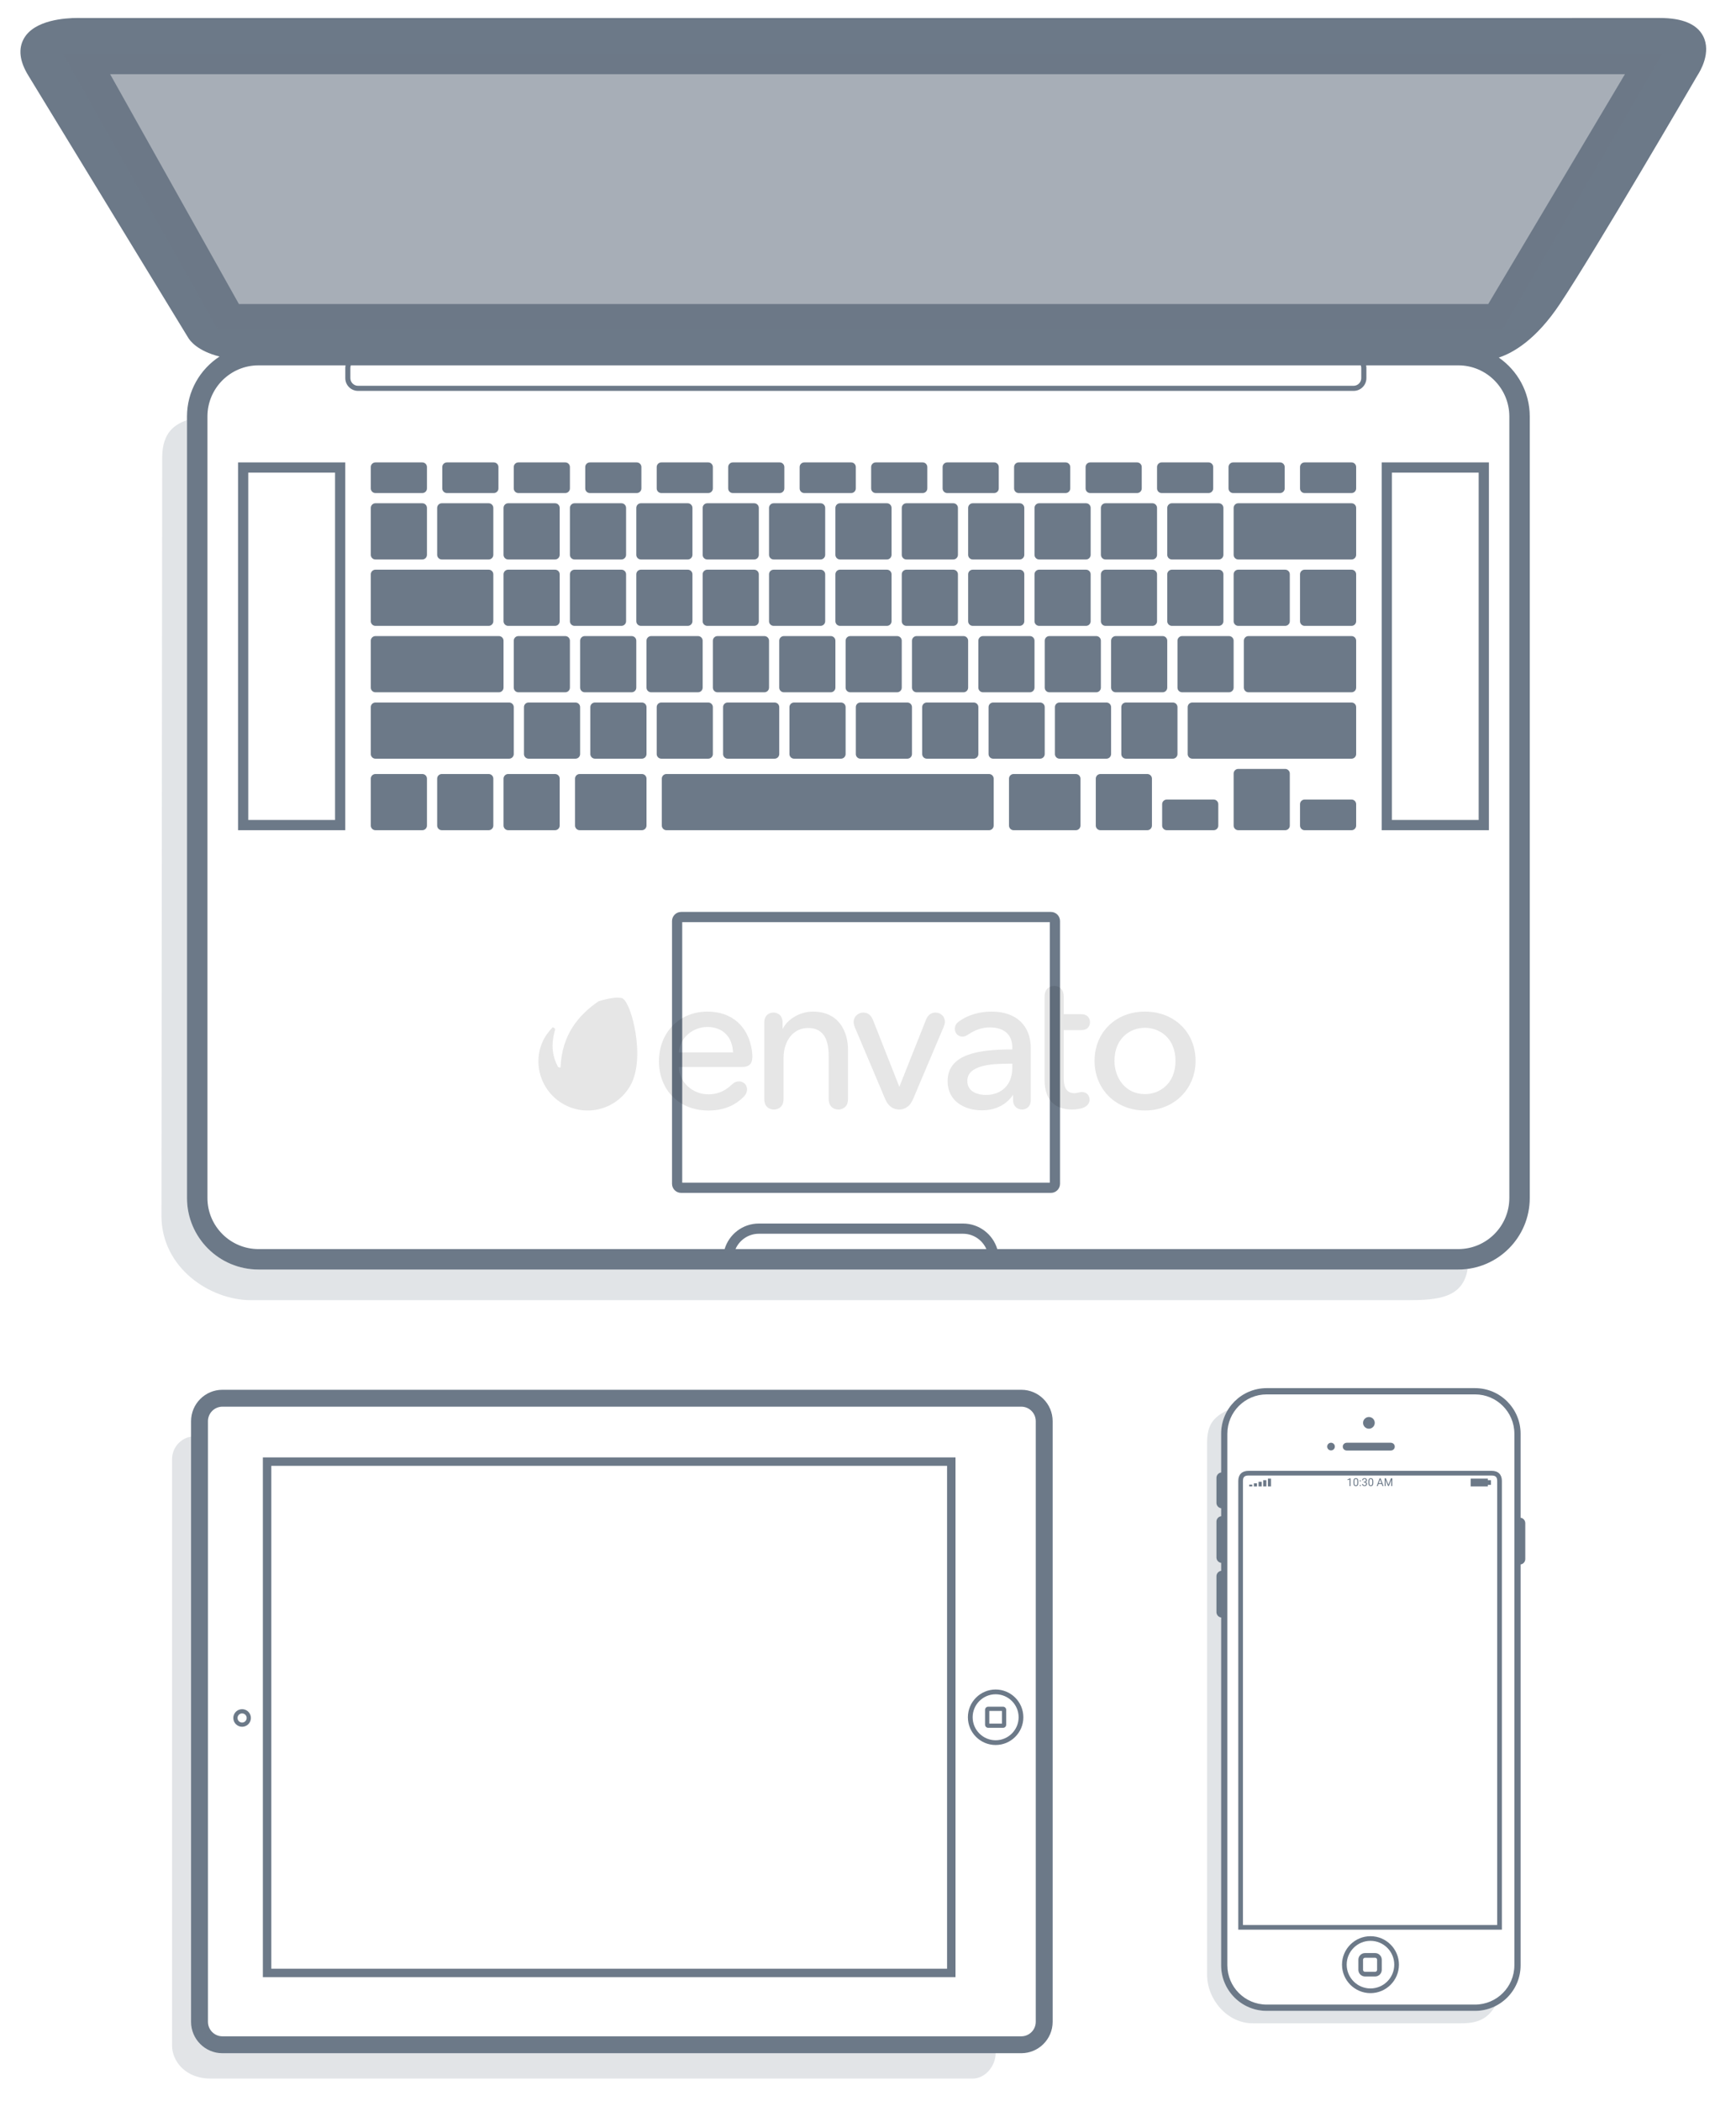 <?xml version="1.0" encoding="utf-8"?>
<!-- Generator: Adobe Illustrator 15.0.0, SVG Export Plug-In . SVG Version: 6.00 Build 0)  -->
<!DOCTYPE svg PUBLIC "-//W3C//DTD SVG 1.1//EN" "http://www.w3.org/Graphics/SVG/1.1/DTD/svg11.dtd">
<svg version="1.1" id="devices" xmlns="http://www.w3.org/2000/svg" xmlns:xlink="http://www.w3.org/1999/xlink" x="0px" y="0px"
	 width="261.417px" height="316.25px" viewBox="0 0 261.417 316.25" enable-background="new 0 0 261.417 316.25"
	 xml:space="preserve">
<g>
	<path fill="#6C7988" d="M158.257,179.535h-55.689c-0.756,0-1.371-0.615-1.371-1.371v-39.543c0-0.756,0.615-1.371,1.371-1.371
		h55.689c0.757,0,1.369,0.615,1.369,1.371v39.543C159.626,178.92,159.014,179.535,158.257,179.535z M102.733,177.998h55.354v-39.21
		h-55.354V177.998z"/>
</g>
<g>
	<path fill="#6C7988" d="M51.992,124.949H35.846V69.595h16.146V124.949z M37.385,123.412h13.07V71.133h-13.07V123.412
		L37.385,123.412z"/>
</g>
<g>
	<path fill="#6C7988" d="M224.208,124.949h-16.146V69.595h16.146V124.949z M209.602,123.412h13.065V71.133h-13.065V123.412z"/>
</g>
<path fill="#6C7988" d="M256.451,5.402c-0.943-1.787-3.123-2.694-6.488-2.694c-3.246,0.001-30.771,0.001-66.02,0.001H12.07
	c0,0-0.135-0.005-0.367-0.005c-1.914,0-6.532,0.302-8.105,3.097C2.733,7.34,2.944,9.192,4.23,11.309L28.303,50.77
	c0.282,0.499,1.415,2.048,4.758,2.89c-2.947,1.922-4.902,5.243-4.902,9.016v117.629c0,5.938,4.826,10.764,10.764,10.764h180.67
	c5.939,0,10.767-4.823,10.767-10.764V62.676c0-3.672-1.854-6.917-4.666-8.86c2.179-0.717,5.611-2.685,9.188-8.049
	c5.289-7.932,19.824-32.864,20.744-34.442C255.973,10.8,257.764,7.891,256.451,5.402z M110.755,187.992
	c0.596-1.354,1.94-2.307,3.512-2.307h30.752c1.57,0,2.918,0.953,3.514,2.307H110.755z M227.283,62.676v117.629
	c0,4.237-3.449,7.688-7.689,7.688h-69.418c-0.664-2.222-2.725-3.845-5.155-3.845h-30.751c-2.434,0-4.49,1.623-5.154,3.845h-70.19
	c-4.24,0-7.688-3.449-7.688-7.688V62.676c0-4.239,3.447-7.688,7.688-7.688h13.109c-0.025,0.124-0.039,0.252-0.039,0.384v1.538
	c0,1.06,0.861,1.922,1.922,1.922h149.918c1.063,0,1.924-0.862,1.924-1.922v-1.538c0-0.132-0.014-0.26-0.039-0.384h13.879
	C223.833,54.988,227.283,58.436,227.283,62.676z M204.986,55.372v1.538c0,0.636-0.52,1.153-1.152,1.153H53.914
	c-0.636,0-1.153-0.518-1.153-1.153v-1.538c0-0.136,0.028-0.264,0.071-0.384h152.083C204.958,55.108,204.986,55.236,204.986,55.372z
	 M224.104,45.762H35.979L16.583,11.165h228.11L224.104,45.762z"/>
<path fill="#6C7988" d="M64.293,73.51c0,0.385-0.313,0.698-0.698,0.698h-7.061c-0.386,0-0.697-0.313-0.697-0.698v-3.217
	c0-0.385,0.313-0.697,0.697-0.697h7.061c0.387,0,0.698,0.312,0.698,0.698V73.51z"/>
<path fill="#6C7988" d="M64.293,83.504c0,0.385-0.313,0.698-0.698,0.698h-7.061c-0.386,0-0.697-0.313-0.697-0.698v-7.062
	c0-0.385,0.313-0.698,0.697-0.698h7.061c0.387,0,0.698,0.312,0.698,0.698V83.504z"/>
<path fill="#6C7988" d="M74.287,83.504c0,0.385-0.313,0.698-0.696,0.698h-7.062c-0.386,0-0.699-0.313-0.699-0.698v-7.062
	c0-0.385,0.313-0.698,0.699-0.698h7.062c0.385,0,0.696,0.312,0.696,0.698V83.504z"/>
<path fill="#6C7988" d="M84.283,83.504c0,0.385-0.313,0.698-0.698,0.698h-7.061c-0.385,0-0.698-0.313-0.698-0.698v-7.062
	c0-0.385,0.313-0.698,0.698-0.698h7.061c0.385,0,0.698,0.312,0.698,0.698V83.504z"/>
<path fill="#6C7988" d="M94.278,83.504c0,0.385-0.313,0.698-0.699,0.698h-7.061c-0.385,0-0.697-0.313-0.697-0.698v-7.062
	c0-0.385,0.313-0.698,0.697-0.698h7.061c0.387,0,0.699,0.312,0.699,0.698V83.504z"/>
<path fill="#6C7988" d="M104.272,83.504c0,0.385-0.313,0.698-0.698,0.698h-7.062c-0.388,0-0.697-0.313-0.697-0.698v-7.062
	c0-0.385,0.311-0.698,0.697-0.698h7.062c0.386,0,0.698,0.312,0.698,0.698V83.504z"/>
<path fill="#6C7988" d="M114.267,83.504c0,0.385-0.313,0.698-0.697,0.698h-7.061c-0.39,0-0.699-0.313-0.699-0.698v-7.062
	c0-0.385,0.311-0.698,0.699-0.698h7.061c0.385,0,0.697,0.312,0.697,0.698V83.504z"/>
<path fill="#6C7988" d="M124.261,83.504c0,0.385-0.313,0.698-0.697,0.698h-7.061c-0.389,0-0.699-0.313-0.699-0.698v-7.062
	c0-0.385,0.312-0.698,0.699-0.698h7.061c0.385,0,0.697,0.312,0.697,0.698V83.504z"/>
<path fill="#6C7988" d="M134.257,83.504c0,0.385-0.313,0.698-0.698,0.698h-7.063c-0.387,0-0.696-0.313-0.696-0.698v-7.062
	c0-0.385,0.311-0.698,0.696-0.698h7.063c0.385,0,0.698,0.312,0.698,0.698V83.504z"/>
<path fill="#6C7988" d="M144.25,83.504c0,0.385-0.313,0.698-0.697,0.698h-7.061c-0.391,0-0.699-0.313-0.699-0.698v-7.062
	c0-0.385,0.313-0.698,0.699-0.698h7.061c0.386,0,0.697,0.312,0.697,0.698V83.504z"/>
<path fill="#6C7988" d="M154.244,83.504c0,0.385-0.313,0.698-0.695,0.698h-7.063c-0.391,0-0.699-0.313-0.699-0.698v-7.062
	c0-0.385,0.313-0.698,0.699-0.698h7.063c0.386,0,0.695,0.312,0.695,0.698V83.504z"/>
<path fill="#6C7988" d="M164.238,83.504c0,0.385-0.313,0.698-0.695,0.698h-7.063c-0.391,0-0.697-0.313-0.697-0.698v-7.062
	c0-0.385,0.313-0.698,0.697-0.698h7.063c0.385,0,0.695,0.312,0.695,0.698V83.504z"/>
<path fill="#6C7988" d="M174.234,83.504c0,0.385-0.313,0.698-0.697,0.698h-7.063c-0.389,0-0.697-0.313-0.697-0.698v-7.062
	c0-0.385,0.313-0.698,0.697-0.698h7.063c0.385,0,0.697,0.312,0.697,0.698V83.504z"/>
<path fill="#6C7988" d="M184.229,83.504c0,0.385-0.313,0.698-0.699,0.698h-7.062c-0.387,0-0.696-0.313-0.696-0.698v-7.062
	c0-0.385,0.313-0.698,0.696-0.698h7.062c0.388,0,0.699,0.312,0.699,0.698V83.504z"/>
<path fill="#6C7988" d="M114.267,93.498c0,0.386-0.313,0.698-0.697,0.698h-7.061c-0.39,0-0.699-0.313-0.699-0.698v-7.061
	c0-0.385,0.311-0.698,0.699-0.698h7.061c0.385,0,0.697,0.312,0.697,0.698V93.498z"/>
<path fill="#6C7988" d="M104.272,93.498c0,0.386-0.313,0.698-0.698,0.698h-7.062c-0.388,0-0.697-0.313-0.697-0.698v-7.061
	c0-0.385,0.311-0.698,0.697-0.698h7.062c0.386,0,0.698,0.312,0.698,0.698V93.498z"/>
<path fill="#6C7988" d="M94.278,93.498c0,0.386-0.313,0.698-0.699,0.698h-7.061c-0.385,0-0.697-0.313-0.697-0.698v-7.061
	c0-0.385,0.313-0.698,0.697-0.698h7.061c0.387,0,0.699,0.312,0.699,0.698V93.498z"/>
<path fill="#6C7988" d="M84.283,93.498c0,0.386-0.313,0.698-0.698,0.698h-7.061c-0.385,0-0.698-0.313-0.698-0.698v-7.061
	c0-0.385,0.313-0.698,0.698-0.698h7.061c0.385,0,0.698,0.312,0.698,0.698V93.498z"/>
<path fill="#6C7988" d="M74.287,93.498c0,0.386-0.313,0.698-0.696,0.698H56.534c-0.386,0-0.697-0.313-0.697-0.698v-7.061
	c0-0.385,0.313-0.698,0.697-0.698h17.057c0.385,0,0.696,0.312,0.696,0.698V93.498z"/>
<path fill="#6C7988" d="M75.825,103.493c0,0.386-0.313,0.698-0.697,0.698H56.534c-0.386,0-0.697-0.313-0.697-0.698v-7.061
	c0-0.386,0.313-0.698,0.697-0.698h18.594c0.385,0,0.697,0.311,0.697,0.698V103.493z"/>
<path fill="#6C7988" d="M77.364,113.488c0,0.386-0.313,0.697-0.699,0.697h-20.13c-0.386,0-0.698-0.313-0.698-0.697v-7.063
	c0-0.387,0.313-0.696,0.698-0.696h20.13c0.387,0,0.699,0.313,0.699,0.696V113.488z"/>
<path fill="#6C7988" d="M85.821,103.493c0,0.386-0.313,0.698-0.699,0.698h-7.061c-0.385,0-0.697-0.313-0.697-0.698v-7.061
	c0-0.386,0.313-0.698,0.697-0.698h7.061c0.387,0,0.699,0.311,0.699,0.698V103.493z"/>
<path fill="#6C7988" d="M124.261,93.498c0,0.386-0.313,0.698-0.697,0.698h-7.061c-0.389,0-0.699-0.313-0.699-0.698v-7.061
	c0-0.385,0.312-0.698,0.699-0.698h7.061c0.385,0,0.697,0.312,0.697,0.698V93.498z"/>
<path fill="#6C7988" d="M134.257,93.498c0,0.386-0.313,0.698-0.698,0.698h-7.063c-0.387,0-0.696-0.313-0.696-0.698v-7.061
	c0-0.385,0.311-0.698,0.696-0.698h7.063c0.385,0,0.698,0.312,0.698,0.698V93.498z"/>
<path fill="#6C7988" d="M144.25,93.498c0,0.386-0.313,0.698-0.697,0.698h-7.061c-0.391,0-0.699-0.313-0.699-0.698v-7.061
	c0-0.385,0.313-0.698,0.699-0.698h7.061c0.386,0,0.697,0.312,0.697,0.698V93.498z"/>
<path fill="#6C7988" d="M154.244,93.498c0,0.386-0.313,0.698-0.695,0.698h-7.063c-0.391,0-0.699-0.313-0.699-0.698v-7.061
	c0-0.385,0.313-0.698,0.699-0.698h7.063c0.386,0,0.695,0.312,0.695,0.698V93.498z"/>
<path fill="#6C7988" d="M164.238,93.498c0,0.386-0.313,0.698-0.695,0.698h-7.063c-0.391,0-0.697-0.313-0.697-0.698v-7.061
	c0-0.385,0.313-0.698,0.697-0.698h7.063c0.385,0,0.695,0.312,0.695,0.698V93.498z"/>
<path fill="#6C7988" d="M174.234,93.498c0,0.386-0.313,0.698-0.697,0.698h-7.063c-0.389,0-0.697-0.313-0.697-0.698v-7.061
	c0-0.385,0.313-0.698,0.697-0.698h7.063c0.385,0,0.697,0.312,0.697,0.698V93.498z"/>
<path fill="#6C7988" d="M184.229,93.498c0,0.386-0.313,0.698-0.699,0.698h-7.062c-0.387,0-0.696-0.313-0.696-0.698v-7.061
	c0-0.385,0.313-0.698,0.696-0.698h7.062c0.388,0,0.699,0.312,0.699,0.698V93.498z"/>
<path fill="#6C7988" d="M194.225,93.498c0,0.386-0.313,0.698-0.699,0.698h-7.062c-0.385,0-0.696-0.313-0.696-0.698v-7.061
	c0-0.385,0.313-0.698,0.696-0.698h7.062c0.388,0,0.699,0.312,0.699,0.698V93.498z"/>
<path fill="#6C7988" d="M204.218,93.498c0,0.386-0.313,0.698-0.696,0.698h-7.063c-0.385,0-0.696-0.313-0.696-0.698v-7.061
	c0-0.385,0.313-0.698,0.696-0.698h7.063c0.386,0,0.696,0.312,0.696,0.698V93.498z"/>
<path fill="#6C7988" d="M95.815,103.493c0,0.386-0.313,0.698-0.698,0.698h-7.062c-0.385,0-0.697-0.313-0.697-0.698v-7.061
	c0-0.386,0.313-0.698,0.697-0.698h7.062c0.386,0,0.698,0.311,0.698,0.698V103.493z"/>
<path fill="#6C7988" d="M105.81,103.493c0,0.386-0.313,0.698-0.697,0.698h-7.061c-0.389,0-0.699-0.313-0.699-0.698v-7.061
	c0-0.386,0.312-0.698,0.699-0.698h7.061c0.385,0,0.697,0.311,0.697,0.698V103.493z"/>
<path fill="#6C7988" d="M115.804,103.493c0,0.386-0.313,0.698-0.697,0.698h-7.061c-0.388,0-0.699-0.313-0.699-0.698v-7.061
	c0-0.386,0.313-0.698,0.699-0.698h7.061c0.385,0,0.697,0.311,0.697,0.698V103.493z"/>
<path fill="#6C7988" d="M125.8,103.493c0,0.386-0.313,0.698-0.699,0.698h-7.062c-0.387,0-0.696-0.313-0.696-0.698v-7.061
	c0-0.386,0.311-0.698,0.696-0.698h7.062c0.386,0,0.699,0.311,0.699,0.698V103.493z"/>
<path fill="#6C7988" d="M135.792,103.493c0,0.386-0.313,0.698-0.696,0.698h-7.062c-0.389,0-0.697-0.313-0.697-0.698v-7.061
	c0-0.386,0.311-0.698,0.697-0.698h7.062c0.387,0,0.696,0.311,0.696,0.698V103.493z"/>
<path fill="#6C7988" d="M145.787,103.493c0,0.386-0.313,0.698-0.695,0.698h-7.063c-0.391,0-0.699-0.313-0.699-0.698v-7.061
	c0-0.386,0.313-0.698,0.699-0.698h7.063c0.386,0,0.695,0.311,0.695,0.698V103.493z"/>
<path fill="#6C7988" d="M155.783,103.493c0,0.386-0.313,0.698-0.697,0.698h-7.063c-0.391,0-0.697-0.313-0.697-0.698v-7.061
	c0-0.386,0.313-0.698,0.697-0.698h7.063c0.386,0,0.697,0.311,0.697,0.698V103.493z"/>
<path fill="#6C7988" d="M165.777,103.493c0,0.386-0.313,0.698-0.697,0.698h-7.063c-0.389,0-0.697-0.313-0.697-0.698v-7.061
	c0-0.386,0.313-0.698,0.697-0.698h7.063c0.385,0,0.697,0.311,0.697,0.698V103.493z"/>
<path fill="#6C7988" d="M175.771,103.493c0,0.386-0.313,0.698-0.697,0.698h-7.063c-0.389,0-0.697-0.313-0.697-0.698v-7.061
	c0-0.386,0.313-0.698,0.697-0.698h7.063c0.385,0,0.697,0.311,0.697,0.698V103.493z"/>
<path fill="#6C7988" d="M185.768,103.493c0,0.386-0.313,0.698-0.699,0.698h-7.06c-0.391,0-0.698-0.313-0.698-0.698v-7.061
	c0-0.386,0.312-0.698,0.698-0.698h7.06c0.388,0,0.699,0.311,0.699,0.698V103.493z"/>
<path fill="#6C7988" d="M204.218,103.493c0,0.386-0.313,0.698-0.696,0.698h-15.519c-0.387,0-0.698-0.313-0.698-0.698v-7.061
	c0-0.386,0.313-0.698,0.698-0.698h15.519c0.386,0,0.696,0.311,0.696,0.698V103.493z"/>
<path fill="#6C7988" d="M204.218,113.488c0,0.386-0.313,0.697-0.696,0.697h-23.976c-0.387,0-0.698-0.313-0.698-0.697v-7.063
	c0-0.387,0.313-0.696,0.698-0.696h23.976c0.386,0,0.696,0.313,0.696,0.696V113.488z"/>
<path fill="#6C7988" d="M87.358,113.488c0,0.386-0.313,0.697-0.698,0.697h-7.062c-0.385,0-0.697-0.313-0.697-0.697v-7.063
	c0-0.387,0.313-0.696,0.697-0.696h7.062c0.386,0,0.698,0.313,0.698,0.696V113.488z"/>
<path fill="#6C7988" d="M97.353,113.488c0,0.386-0.313,0.697-0.697,0.697h-7.061c-0.387,0-0.699-0.313-0.699-0.697v-7.063
	c0-0.387,0.313-0.696,0.699-0.696h7.061c0.385,0,0.697,0.313,0.697,0.696V113.488z"/>
<path fill="#6C7988" d="M107.347,113.488c0,0.386-0.313,0.697-0.697,0.697h-7.061c-0.388,0-0.699-0.313-0.699-0.697v-7.063
	c0-0.387,0.313-0.696,0.699-0.696h7.061c0.385,0,0.697,0.313,0.697,0.696V113.488z"/>
<path fill="#6C7988" d="M64.293,124.251c0,0.386-0.313,0.698-0.698,0.698h-7.061c-0.386,0-0.697-0.313-0.697-0.698v-7.062
	c0-0.385,0.313-0.697,0.697-0.697h7.061c0.387,0,0.698,0.311,0.698,0.697V124.251z"/>
<path fill="#6C7988" d="M74.287,124.251c0,0.386-0.313,0.698-0.696,0.698h-7.062c-0.386,0-0.699-0.313-0.699-0.698v-7.062
	c0-0.385,0.313-0.697,0.699-0.697h7.062c0.385,0,0.696,0.311,0.696,0.697V124.251z"/>
<path fill="#6C7988" d="M84.283,124.251c0,0.386-0.313,0.698-0.698,0.698h-7.061c-0.385,0-0.698-0.313-0.698-0.698v-7.062
	c0-0.385,0.313-0.697,0.698-0.697h7.061c0.385,0,0.698,0.311,0.698,0.697V124.251z"/>
<path fill="#6C7988" d="M97.353,124.251c0,0.386-0.313,0.698-0.697,0.698h-9.367c-0.385,0-0.697-0.313-0.697-0.698v-7.062
	c0-0.385,0.313-0.697,0.697-0.697h9.367c0.385,0,0.697,0.311,0.697,0.697V124.251z"/>
<path fill="#6C7988" d="M173.466,117.189c0-0.383-0.313-0.697-0.698-0.697h-7.062c-0.389,0-0.697,0.313-0.697,0.697v7.063
	c0,0.385,0.312,0.698,0.697,0.698h7.062c0.387,0,0.698-0.313,0.698-0.698V117.189z"/>
<path fill="#6C7988" d="M183.458,121.035c0-0.385-0.313-0.698-0.694-0.698h-7.063c-0.389,0-0.699,0.312-0.699,0.698v3.218
	c0,0.384,0.313,0.698,0.699,0.698h7.063c0.385,0,0.694-0.313,0.694-0.698V121.035z"/>
<path fill="#6C7988" d="M204.218,121.035c0-0.385-0.313-0.698-0.696-0.698h-7.063c-0.385,0-0.696,0.312-0.696,0.698v3.218
	c0,0.384,0.313,0.698,0.696,0.698h7.063c0.386,0,0.696-0.313,0.696-0.698V121.035z"/>
<path fill="#6C7988" d="M194.225,116.422c0-0.384-0.313-0.697-0.699-0.697h-7.062c-0.385,0-0.696,0.313-0.696,0.697v7.831
	c0,0.384,0.313,0.698,0.696,0.698h7.062c0.388,0,0.699-0.313,0.699-0.698V116.422z"/>
<path fill="#6C7988" d="M162.701,117.189c0-0.383-0.313-0.697-0.697-0.697h-9.364c-0.39,0-0.699,0.313-0.699,0.697v7.063
	c0,0.385,0.313,0.698,0.699,0.698h9.364c0.388,0,0.697-0.313,0.697-0.698V117.189z"/>
<path fill="#6C7988" d="M149.632,117.189c0-0.383-0.313-0.697-0.696-0.697h-48.577c-0.389,0-0.699,0.313-0.699,0.697v7.063
	c0,0.385,0.311,0.698,0.699,0.698h48.577c0.385,0,0.696-0.313,0.696-0.698V117.189L149.632,117.189z"/>
<path fill="#6C7988" d="M117.343,113.488c0,0.386-0.313,0.697-0.699,0.697h-7.062c-0.387,0-0.696-0.313-0.696-0.697v-7.063
	c0-0.387,0.311-0.696,0.696-0.696h7.062c0.386,0,0.699,0.313,0.699,0.696V113.488z"/>
<path fill="#6C7988" d="M127.337,113.488c0,0.386-0.313,0.697-0.699,0.697h-7.061c-0.388,0-0.697-0.313-0.697-0.697v-7.063
	c0-0.387,0.311-0.696,0.697-0.696h7.061c0.387,0,0.699,0.313,0.699,0.696V113.488z"/>
<path fill="#6C7988" d="M137.33,113.488c0,0.386-0.313,0.697-0.695,0.697h-7.062c-0.388,0-0.699-0.313-0.699-0.697v-7.063
	c0-0.387,0.312-0.696,0.699-0.696h7.062c0.386,0,0.695,0.313,0.695,0.696V113.488z"/>
<path fill="#6C7988" d="M147.326,113.488c0,0.386-0.313,0.697-0.697,0.697h-7.063c-0.391,0-0.697-0.313-0.697-0.697v-7.063
	c0-0.387,0.312-0.696,0.697-0.696h7.063c0.386,0,0.697,0.313,0.697,0.696V113.488z"/>
<path fill="#6C7988" d="M157.32,113.488c0,0.386-0.313,0.697-0.697,0.697h-7.063c-0.389,0-0.697-0.313-0.697-0.697v-7.063
	c0-0.387,0.313-0.696,0.697-0.696h7.063c0.385,0,0.697,0.313,0.697,0.696V113.488z"/>
<path fill="#6C7988" d="M167.314,113.488c0,0.386-0.313,0.697-0.697,0.697h-7.063c-0.389,0-0.697-0.313-0.697-0.697v-7.063
	c0-0.387,0.313-0.696,0.697-0.696h7.063c0.387,0,0.697,0.313,0.697,0.696V113.488z"/>
<path fill="#6C7988" d="M177.311,113.488c0,0.386-0.313,0.697-0.696,0.697h-7.063c-0.391,0-0.698-0.313-0.698-0.697v-7.063
	c0-0.387,0.312-0.696,0.698-0.696h7.063c0.385,0,0.696,0.313,0.696,0.696V113.488z"/>
<path fill="#6C7988" d="M204.218,83.504c0,0.385-0.313,0.698-0.696,0.698h-17.058c-0.385,0-0.696-0.313-0.696-0.698v-7.062
	c0-0.385,0.313-0.698,0.696-0.698h17.058c0.386,0,0.696,0.312,0.696,0.698V83.504z"/>
<path fill="#6C7988" d="M75.058,73.51c0,0.385-0.313,0.698-0.698,0.698h-7.062c-0.386,0-0.697-0.313-0.697-0.698v-3.217
	c0-0.385,0.313-0.697,0.697-0.697h7.062c0.385,0,0.698,0.312,0.698,0.698V73.51z"/>
<path fill="#6C7988" d="M85.821,73.51c0,0.385-0.313,0.698-0.699,0.698h-7.061c-0.385,0-0.697-0.313-0.697-0.698v-3.217
	c0-0.385,0.313-0.698,0.697-0.698h7.061c0.387,0,0.699,0.313,0.699,0.698V73.51z"/>
<path fill="#6C7988" d="M96.584,73.51c0,0.385-0.313,0.698-0.698,0.698h-7.062c-0.385,0-0.697-0.313-0.697-0.698v-3.217
	c0-0.385,0.313-0.698,0.697-0.698h7.062c0.385,0,0.698,0.313,0.698,0.698V73.51z"/>
<path fill="#6C7988" d="M107.347,73.51c0,0.385-0.313,0.698-0.697,0.698h-7.061c-0.388,0-0.699-0.313-0.699-0.698v-3.217
	c0-0.385,0.313-0.698,0.699-0.698h7.061c0.385,0,0.697,0.313,0.697,0.698V73.51z"/>
<path fill="#6C7988" d="M118.11,73.51c0,0.385-0.313,0.698-0.697,0.698h-7.061c-0.389,0-0.698-0.313-0.698-0.698v-3.217
	c0-0.385,0.312-0.698,0.698-0.698h7.061c0.385,0,0.697,0.313,0.697,0.698V73.51z"/>
<path fill="#6C7988" d="M128.873,73.51c0,0.385-0.313,0.698-0.696,0.698h-7.062c-0.388,0-0.699-0.313-0.699-0.698v-3.217
	c0-0.385,0.312-0.698,0.699-0.698h7.062c0.385,0,0.696,0.313,0.696,0.698V73.51z"/>
<path fill="#6C7988" d="M139.639,73.51c0,0.385-0.313,0.698-0.699,0.698h-7.06c-0.391,0-0.698-0.313-0.698-0.698v-3.217
	c0-0.385,0.312-0.698,0.698-0.698h7.06c0.388,0,0.699,0.313,0.699,0.698V73.51z"/>
<path fill="#6C7988" d="M150.4,73.51c0,0.385-0.313,0.698-0.697,0.698h-7.063c-0.389,0-0.697-0.313-0.697-0.698v-3.217
	c0-0.385,0.313-0.698,0.697-0.698h7.063c0.387,0,0.697,0.313,0.697,0.698V73.51z"/>
<path fill="#6C7988" d="M161.164,73.51c0,0.385-0.313,0.698-0.697,0.698h-7.063c-0.389,0-0.697-0.313-0.697-0.698v-3.217
	c0-0.385,0.313-0.698,0.697-0.698h7.063c0.386,0,0.697,0.313,0.697,0.698V73.51z"/>
<path fill="#6C7988" d="M171.93,73.51c0,0.385-0.313,0.698-0.699,0.698h-7.063c-0.387,0-0.694-0.313-0.694-0.698v-3.217
	c0-0.385,0.312-0.698,0.694-0.698h7.063c0.388,0,0.699,0.313,0.699,0.698V73.51z"/>
<path fill="#6C7988" d="M182.691,73.51c0,0.385-0.313,0.698-0.697,0.698h-7.063c-0.389,0-0.697-0.313-0.697-0.698v-3.217
	c0-0.385,0.313-0.698,0.697-0.698h7.063c0.385,0,0.697,0.313,0.697,0.698V73.51z"/>
<path fill="#6C7988" d="M193.455,73.51c0,0.385-0.313,0.698-0.697,0.698h-7.063c-0.387,0-0.697-0.313-0.697-0.698v-3.217
	c0-0.385,0.313-0.698,0.697-0.698h7.063c0.386,0,0.697,0.313,0.697,0.698V73.51z"/>
<path fill="#6C7988" d="M204.218,73.51c0,0.385-0.313,0.698-0.696,0.698h-7.063c-0.385,0-0.696-0.313-0.696-0.698v-3.217
	c0-0.385,0.313-0.698,0.696-0.698h7.063c0.386,0,0.696,0.313,0.696,0.698V73.51z"/>
<path opacity="0.2" fill="#6C7988" enable-background="new    " d="M219.593,191.066H38.922c-5.938,0-10.764-4.826-10.764-10.769
	V63.211c-1.691,0.662-3.734,1.688-3.734,5.704l-0.109,114.078c0,7.815,7.302,12.688,13.471,12.688h174.122
	c4.604,0,8.41-0.311,9.102-4.723C220.544,191.023,220.076,191.066,219.593,191.066z"/>
<polygon opacity="0.6" fill="#6C7988" enable-background="new    " points="9.451,8.09 250.348,8.09 226.255,49.606 32.772,49.606 
	"/>
<g>
	<g>
		<path fill="#6C7988" d="M158.513,213.891v90.405c0,2.604-2.118,4.722-4.723,4.722H33.495c-2.604,0-4.723-2.116-4.723-4.722
			v-90.405c0-2.604,2.119-4.724,4.723-4.724h120.297C156.395,209.167,158.513,211.286,158.513,213.891z M31.316,304.296
			c0,1.201,0.978,2.179,2.179,2.179h120.297c1.201,0,2.178-0.978,2.178-2.179v-90.405c0-1.201-0.977-2.179-2.178-2.179H33.495
			c-1.201,0-2.179,0.978-2.179,2.179V304.296z"/>
	</g>
</g>
<g>
	<path fill="#6C7988" d="M143.886,219.343v78.228H39.584v-78.228H143.886L143.886,219.343z M142.615,296.298v-75.682H40.856v75.682
		H142.615z"/>
</g>
<g>
	<path fill="#6C7988" d="M37.782,258.563c0,0.729-0.595,1.324-1.324,1.324c-0.73,0-1.326-0.595-1.326-1.324
		c0-0.73,0.596-1.324,1.326-1.324C37.187,257.236,37.782,257.831,37.782,258.563z M35.768,258.563c0,0.379,0.309,0.688,0.688,0.688
		c0.381,0,0.689-0.312,0.689-0.688c0-0.379-0.309-0.688-0.689-0.688C36.077,257.874,35.768,258.184,35.768,258.563z"/>
</g>
<g>
	<path fill="#6C7988" d="M154.103,258.456c0,2.303-1.872,4.175-4.176,4.175c-2.303,0-4.176-1.872-4.176-4.175
		c0-2.302,1.875-4.177,4.176-4.177C152.231,254.279,154.103,256.154,154.103,258.456z M146.468,258.456
		c0,1.907,1.553,3.461,3.462,3.461c1.905,0,3.46-1.554,3.46-3.461c0-1.908-1.555-3.461-3.46-3.461
		C148.021,254.995,146.468,256.547,146.468,258.456z"/>
</g>
<g>
	<path fill="#6C7988" d="M151.518,257.339v2.234c0,0.262-0.212,0.473-0.474,0.473h-2.234c-0.262,0-0.475-0.211-0.475-0.473v-2.234
		c0-0.26,0.213-0.473,0.475-0.473h2.234C151.306,256.866,151.518,257.079,151.518,257.339z M150.88,259.411v-1.908h-1.906v1.908
		H150.88z"/>
</g>
<g opacity="0.2" enable-background="new    ">
	<path fill="#6C7988" d="M29.09,302.389l-0.002-86.226h0.271c-1.904,0-3.449,1.545-3.449,3.448v88.252
		c0,2.386,2.066,4.97,5.764,4.97h114.805c1.903,0,3.449-1.91,3.449-3.815v-1.906H33.812C31.208,307.11,29.09,304.991,29.09,302.389
		L29.09,302.389z"/>
</g>
<g>
	<path fill="#6C7988" d="M226.162,290.424h-39.695v-67.529c0-0.973,0.56-1.526,1.527-1.526h36.644c0.971,0,1.526,0.557,1.526,1.526
		L226.162,290.424L226.162,290.424z M187.169,289.719h38.287v-66.824c0-0.584-0.238-0.822-0.822-0.822h-36.643
		c-0.584,0-0.82,0.238-0.82,0.822L187.169,289.719L187.169,289.719z"/>
</g>
<g>
	<path fill="#6C7988" d="M206.373,299.977c-2.363,0-4.285-1.925-4.285-4.287c0-2.36,1.922-4.283,4.285-4.283
		s4.287,1.923,4.287,4.283C210.66,298.055,208.736,299.977,206.373,299.977z M206.373,292.105c-1.975,0-3.58,1.606-3.58,3.584
		c0,1.975,1.605,3.582,3.58,3.582c1.978,0,3.582-1.607,3.582-3.582C209.955,293.713,208.349,292.105,206.373,292.105z"/>
</g>
<g>
	<path fill="#6C7988" d="M207.068,297.473h-1.51c-0.555,0-1.006-0.453-1.006-1.01v-1.508c0-0.561,0.451-1.01,1.006-1.01h1.51
		c0.557,0,1.006,0.453,1.006,1.01v1.508C208.076,297.02,207.623,297.473,207.068,297.473z M205.558,294.65
		c-0.166,0-0.303,0.139-0.303,0.305v1.508c0,0.171,0.137,0.307,0.303,0.307h1.51c0.168,0,0.303-0.139,0.303-0.307v-1.508
		c0-0.166-0.135-0.305-0.303-0.305H205.558z"/>
</g>
<circle fill="#6C7988" cx="206.138" cy="214.146" r="0.88"/>
<circle fill="#6C7988" cx="200.433" cy="217.717" r="0.578"/>
<path fill="#6C7988" d="M209.417,217.139c-0.275,0-6.404,0-6.599,0c-0.34,0-0.614,0.247-0.614,0.588
	c0,0.342,0.274,0.586,0.614,0.586c0.111,0,6.438,0,6.599,0c0.34,0,0.615-0.244,0.615-0.586
	C210.033,217.386,209.757,217.139,209.417,217.139z"/>
<g>
	<path fill="#6C7988" d="M203.376,223.658h-0.15v-0.99l-0.299,0.109v-0.135l0.426-0.16h0.023V223.658L203.376,223.658z"/>
	<path fill="#6C7988" d="M204.544,223.158c0,0.174-0.031,0.303-0.092,0.389c-0.058,0.084-0.148,0.127-0.275,0.127
		c-0.125,0-0.217-0.04-0.277-0.125c-0.059-0.081-0.092-0.203-0.094-0.367v-0.199c0-0.172,0.031-0.299,0.09-0.381
		c0.059-0.084,0.152-0.127,0.279-0.127c0.125,0,0.217,0.041,0.277,0.121c0.061,0.078,0.088,0.203,0.092,0.373V223.158
		L204.544,223.158z M204.396,222.955c0-0.125-0.018-0.219-0.053-0.273c-0.035-0.059-0.092-0.086-0.168-0.086
		s-0.131,0.027-0.166,0.086c-0.035,0.058-0.055,0.146-0.055,0.266v0.236c0,0.127,0.02,0.221,0.055,0.279
		c0.037,0.063,0.092,0.092,0.168,0.092c0.072,0,0.127-0.029,0.162-0.086c0.035-0.059,0.053-0.146,0.055-0.27L204.396,222.955
		L204.396,222.955z"/>
	<path fill="#6C7988" d="M204.744,223.58c0-0.023,0.01-0.049,0.023-0.063c0.016-0.021,0.037-0.023,0.07-0.023
		c0.024,0,0.053,0.008,0.063,0.023c0.021,0.018,0.022,0.037,0.022,0.063c0,0.023-0.006,0.045-0.022,0.063s-0.039,0.022-0.063,0.022
		c-0.033,0-0.058-0.008-0.07-0.022C204.753,223.623,204.744,223.604,204.744,223.58z M204.746,222.869
		c0-0.021,0.01-0.047,0.021-0.063c0.018-0.019,0.039-0.023,0.07-0.023c0.024,0,0.053,0.01,0.065,0.023
		c0.021,0.02,0.022,0.039,0.022,0.063s-0.008,0.047-0.022,0.063c-0.014,0.018-0.041,0.024-0.065,0.024
		c-0.031,0-0.058-0.008-0.07-0.024C204.753,222.916,204.746,222.895,204.746,222.869z"/>
	<path fill="#6C7988" d="M205.349,223h0.111c0.067-0.002,0.125-0.021,0.164-0.059c0.039-0.033,0.061-0.084,0.061-0.146
		c0-0.137-0.068-0.204-0.205-0.204c-0.063,0-0.115,0.018-0.154,0.055s-0.057,0.086-0.057,0.146h-0.146
		c0-0.094,0.031-0.17,0.104-0.229c0.065-0.063,0.151-0.094,0.258-0.094c0.111,0,0.197,0.028,0.261,0.088
		c0.063,0.061,0.094,0.141,0.094,0.243c0,0.052-0.019,0.101-0.049,0.146c-0.033,0.047-0.078,0.081-0.136,0.104
		c0.063,0.021,0.113,0.055,0.147,0.102c0.035,0.05,0.054,0.104,0.054,0.175c0,0.104-0.035,0.188-0.104,0.25
		c-0.067,0.063-0.158,0.092-0.271,0.092c-0.108,0-0.198-0.028-0.269-0.09c-0.067-0.06-0.104-0.138-0.104-0.233h0.148
		c0,0.063,0.02,0.11,0.061,0.147c0.041,0.034,0.094,0.057,0.162,0.057c0.072,0,0.127-0.021,0.164-0.059
		c0.039-0.035,0.059-0.091,0.059-0.16c0-0.065-0.021-0.119-0.063-0.155c-0.043-0.035-0.105-0.058-0.184-0.058h-0.109L205.349,223
		L205.349,223z"/>
	<path fill="#6C7988" d="M206.789,223.158c0,0.174-0.026,0.303-0.088,0.389c-0.061,0.084-0.152,0.127-0.279,0.127
		c-0.123,0-0.217-0.04-0.274-0.125c-0.06-0.081-0.09-0.203-0.094-0.367v-0.199c0-0.172,0.026-0.299,0.09-0.381
		c0.06-0.084,0.151-0.127,0.278-0.127c0.125,0,0.218,0.041,0.275,0.121c0.061,0.078,0.092,0.203,0.092,0.373V223.158
		L206.789,223.158z M206.64,222.955c0-0.125-0.018-0.219-0.053-0.273c-0.035-0.059-0.092-0.086-0.168-0.086
		s-0.133,0.027-0.168,0.086c-0.035,0.058-0.053,0.146-0.056,0.266v0.236c0,0.127,0.021,0.221,0.058,0.279
		c0.035,0.063,0.092,0.092,0.166,0.092s0.129-0.029,0.164-0.086c0.035-0.059,0.053-0.146,0.055-0.27L206.64,222.955L206.64,222.955z
		"/>
	<path fill="#6C7988" d="M208.07,223.352h-0.49l-0.111,0.308h-0.155l0.444-1.17h0.138l0.444,1.17h-0.155L208.07,223.352z
		 M207.626,223.227h0.397l-0.2-0.549L207.626,223.227z"/>
	<path fill="#6C7988" d="M208.697,222.488l0.381,0.953l0.383-0.953h0.201v1.17h-0.154v-0.455l0.017-0.492l-0.385,0.947h-0.115
		l-0.385-0.945l0.017,0.49v0.455h-0.15v-1.17H208.697z"/>
</g>
<path fill="#6C7988" d="M228.98,228.426v-12.648c0-3.782-3.074-6.858-6.857-6.858H190.74c-3.779,0-6.857,3.076-6.857,6.858v5.837
	c-0.397,0.059-0.704,0.396-0.704,0.811v3.761c0,0.412,0.307,0.752,0.704,0.813v1.195c-0.397,0.061-0.704,0.397-0.704,0.813v5.401
	c0,0.413,0.307,0.753,0.704,0.812v1.197c-0.397,0.061-0.704,0.398-0.704,0.813v5.4c0,0.414,0.307,0.754,0.704,0.813v52.347
	c0,3.78,3.078,6.856,6.857,6.856h31.381c3.783,0,6.859-3.074,6.859-6.856v-60.332c0.398-0.06,0.705-0.396,0.705-0.812v-5.402
	C229.685,228.824,229.378,228.482,228.98,228.426z M228.042,295.779c0,3.266-2.656,5.92-5.922,5.92H190.74
	c-3.264,0-5.918-2.656-5.918-5.92v-53.154v-5.4v-2.82v-5.401v-2.817v-3.758v-6.646c0-3.266,2.654-5.92,5.918-5.92h31.381
	c3.267,0,5.922,2.656,5.922,5.92v13.459v5.402V295.779L228.042,295.779z"/>
<g>
	<rect x="188.111" y="223.441" fill="#6C7988" width="0.469" height="0.272"/>
	<rect x="188.816" y="223.246" fill="#6C7988" width="0.469" height="0.472"/>
	<rect x="190.929" y="222.541" fill="#6C7988" width="0.469" height="1.174"/>
	<rect x="189.521" y="223.012" fill="#6C7988" width="0.469" height="0.703"/>
	<rect x="190.224" y="222.775" fill="#6C7988" width="0.471" height="0.938"/>
</g>
<polygon fill="#6C7988" points="221.464,222.541 221.464,223.715 224.048,223.715 224.048,223.48 224.519,223.48 224.519,222.775 
	224.048,222.775 224.048,222.541 "/>
<path opacity="0.2" fill="#6C7988" enable-background="new    " d="M222.121,302.639H190.74c-3.779,0-6.857-3.074-6.857-6.859
	v-80.002c0-1.305,0.365-2.522,1-3.563c-2.262,1.123-3.112,2.281-3.112,4.971v80.002c0,3.783,3.076,7.328,6.858,7.328h31.381
	c2.48,0,3.947-0.615,5.152-2.592C224.246,302.379,223.212,302.639,222.121,302.639z"/>
<g opacity="0.1">
	<path d="M93.765,150.275c-0.498-0.277-1.925-0.106-3.64,0.426c-3.001,2.051-5.533,5.072-5.71,9.924
		c-0.032,0.117-0.328-0.014-0.386-0.049c-0.811-1.555-1.131-3.192-0.455-5.551c0.125-0.21-0.287-0.469-0.361-0.394
		c-0.149,0.146-0.769,0.807-1.18,1.521c-2.037,3.536-0.704,8.067,2.861,10.049c3.567,1.986,8.067,0.705,10.053-2.865
		C97.244,159.227,95.111,151.028,93.765,150.275z"/>
	<g>
		<path d="M106.529,152.25c-4.23,0-7.297,3.145-7.297,7.472c0,4.367,3.062,7.416,7.444,7.416c2.214,0,3.967-0.693,5.359-2.117
			c0.417-0.451,0.462-0.885,0.462-1.049c0-0.707-0.525-1.221-1.248-1.221c-0.365,0-0.67,0.139-1.021,0.461
			c-0.789,0.734-1.827,1.488-3.553,1.488c-2.399,0-4.35-1.803-4.473-4.113h9.548c1.039,0,1.541-0.488,1.541-1.484
			c0-0.295,0-0.505-0.057-0.925C112.716,154.468,110.211,152.25,106.529,152.25L106.529,152.25z M106.529,154.567
			c2.29,0,3.762,1.465,3.853,3.821h-8.177C102.418,156.205,104.264,154.567,106.529,154.567z M122.408,152.25
			c-1.92,0-3.819,1.105-4.563,2.639v-0.95c0-1.465-1.138-1.542-1.366-1.542c-0.674,0-1.395,0.407-1.395,1.542v11.448
			c0,1.525,1.212,1.605,1.453,1.605c0.242,0,1.455-0.078,1.455-1.605v-6.137c0-2.669,1.513-4.534,3.68-4.534
			c2.097,0,3.117,1.374,3.117,4.208v6.463c0,1.525,1.211,1.605,1.453,1.605c0.245,0,1.457-0.078,1.457-1.605v-7.374
			C127.699,155.225,126.309,152.25,122.408,152.25L122.408,152.25z M140.858,152.397c-0.674,0-1.158,0.392-1.451,1.164
			l-3.979,10.005l-3.951-10.005c-0.304-0.783-0.791-1.164-1.476-1.164c-0.804,0-1.453,0.629-1.453,1.393
			c0,0.194,0.021,0.439,0.181,0.828l4.569,10.794c0.549,1.303,1.443,1.576,2.101,1.576c0.658,0,1.556-0.273,2.099-1.576
			l4.601-10.856c0.16-0.38,0.185-0.66,0.185-0.793C142.283,152.986,141.67,152.397,140.858,152.397z M149.317,152.25
			c-1.863,0-3.594,0.52-4.881,1.459c-0.434,0.299-0.646,0.677-0.646,1.148c0,0.649,0.495,1.158,1.129,1.158
			c0.277,0,0.58-0.109,0.863-0.307c1.104-0.737,2.143-1.081,3.27-1.081c2.148,0,3.384,1.092,3.384,3.001v0.316
			c-4.827,0.006-9.74,0.586-9.74,4.785c0,3.025,2.586,4.379,5.147,4.379c2.037,0,3.666-0.807,4.71-2.336v0.732
			c0,1.098,0.735,1.486,1.366,1.486c0.133,0,1.305-0.043,1.305-1.486v-7.701C155.226,154.328,153.016,152.25,149.317,152.25z
			 M151.823,160.088h0.612v0.67c0,2.449-1.563,4.035-3.976,4.035c-0.657,0-2.795-0.156-2.795-2.121
			C145.665,160.354,149.179,160.088,151.823,160.088L151.823,160.088z M162.798,155.039c1.273,0,1.335-0.99,1.335-1.188
			c0-0.589-0.35-1.217-1.335-1.217h-2.617v-2.649c0-1.183-0.767-1.601-1.425-1.601c-0.244,0-1.453,0.077-1.453,1.601v12.57
			c0,2.9,1.43,4.434,4.135,4.434c0.7,0,1.385-0.121,1.832-0.332c0.512-0.256,0.805-0.674,0.805-1.152
			c0-0.672-0.488-1.158-1.159-1.158c-0.13,0-0.313,0.031-0.519,0.09c-0.251,0.064-0.416,0.088-0.602,0.088
			c-1.103,0-1.614-0.723-1.614-2.264v-7.221H162.798L162.798,155.039z M172.417,152.25c-4.401,0-7.592,3.121-7.592,7.414
			c0,2.092,0.772,4,2.179,5.367c1.393,1.359,3.313,2.104,5.41,2.104c4.343,0,7.621-3.211,7.621-7.471
			C180.035,155.369,176.832,152.25,172.417,152.25L172.417,152.25z M172.417,164.672c-3.017,0-4.593-2.521-4.593-5.008
			c0-3.419,2.38-4.977,4.593-4.977s4.596,1.558,4.596,4.977C177.01,163.107,174.629,164.672,172.417,164.672z"/>
	</g>
</g>
</svg>
